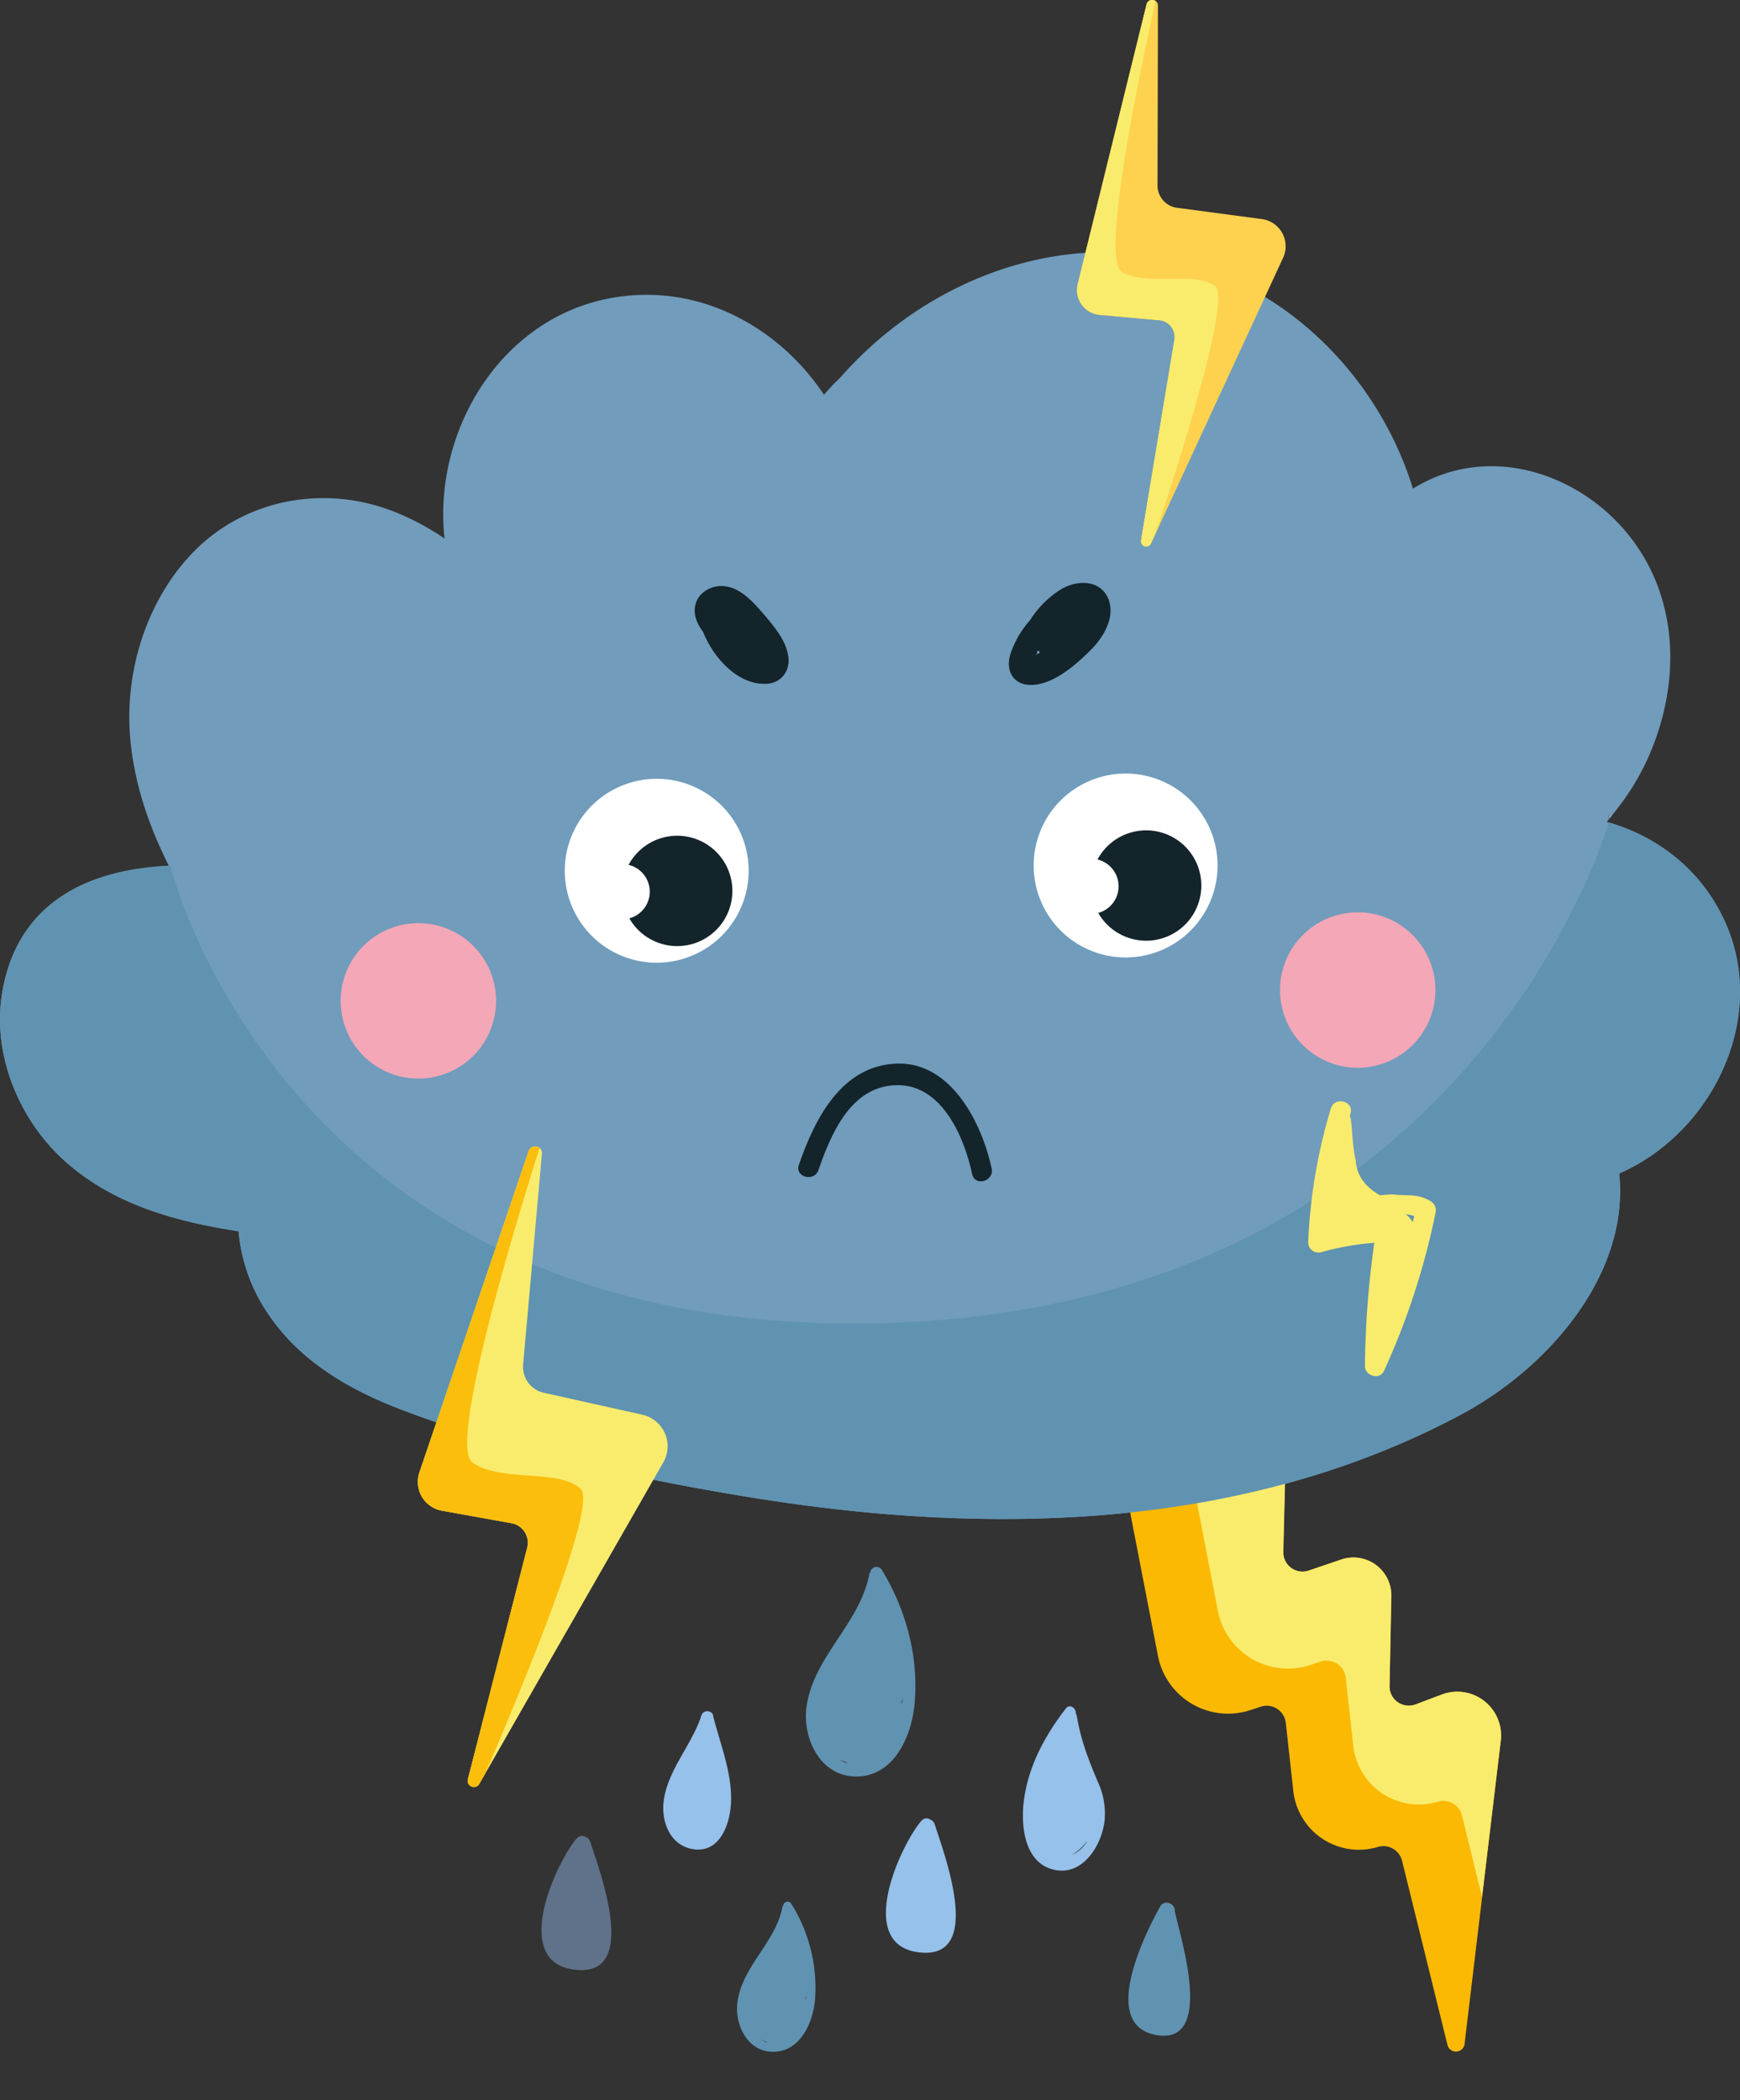 <svg xmlns="http://www.w3.org/2000/svg" viewBox="0 0 555.98 671.04"><rect x="0" y="0" width="555.98" height="671.04" fill="#333333" stroke="none"/><defs><style>.cls-1{fill:#719cbc;}.cls-2{fill:#8aa7b5;}.cls-3{fill:#fbb903;}.cls-4{fill:#f9ec6c;}.cls-5{fill:#95c1eb;}.cls-6{fill:#6093b1;}.cls-7{fill:#94b7ed;opacity:0.47;}.cls-8{fill:#fff;}.cls-9{fill:#14242b;}.cls-10{fill:#fed24f;}.cls-11{fill:#fbbe0d;}.cls-12{fill:#f4a7b7;}</style></defs><g id="Layer_2" data-name="Layer 2"><g id="Слой_2" data-name="Слой 2"><path class="cls-1" d="M551,294.14c-7.54-16.34-21.35-26.82-37-31.37-.2,0-.4-.12-.6-.18.22-.25.42-.53.64-.78,0-.95.05-1.48.05-1.48l1,.14a80.36,80.36,0,0,0,11.08-17.39c10.94-23.66,10.85-51.88-6.19-72.65-14.49-17.66-39.15-26.89-61-18.11a50.35,50.35,0,0,0-7.51,3.8C440.06,119,408.44,88,368.84,81.76c-37.87-5.94-75.62,10.7-100.28,38.81l-.12.1a73.25,73.25,0,0,0-5.15,5.46c-14.62-22-40.7-36.24-68.78-30.76-35.24,6.87-56.2,43.1-52.47,76.7a81.39,81.39,0,0,0-16.33-8.68c-22.27-8.7-47.91-3.95-64.55,13.64-14.79,15.64-21.61,38.62-19.46,59.85,1.43,14.19,6,27.31,12.25,39.75-.57,0-1.14.08-1.71.11l-2,.13L30,281.16C15.49,286.63,4.17,297.47.79,316.6-2.83,337,6.34,358.79,22,372.09c15.44,13.15,34.71,18.28,54.23,21.31a55.36,55.36,0,0,0,8.7,25.25c10.4,16.24,27,25.64,44.61,32.23,35.33,13.2,73.66,21.6,110.82,27.62,75.95,12.29,157,10.53,226.32-26.45,28.48-15.18,54.05-45.24,50.69-77.12C546.93,362.08,565.35,325.22,551,294.14Zm-76.77,75,.37-.13c.1.2.2.4.31.59C474.71,369.41,474.48,369.25,474.25,369.11Zm31.87-65.32c.87-.16.77.44,0,0Z"/><path class="cls-2" d="M474.62,369l-.37.13c.23.14.46.3.68.46C474.82,369.38,474.72,369.18,474.62,369Z"/><path class="cls-2" d="M506.12,303.79c.77.44.87-.16,0,0Z"/><path class="cls-2" d="M514.06,261.81c.38-.44.73-.89,1.1-1.34l-1-.14S514.1,260.86,514.06,261.81Z"/><path class="cls-3" d="M418.16,501.8l10.39-3.53a12.11,12.11,0,0,1,16,11.71L444,538.7a6.15,6.15,0,0,0,8.31,5.88l8.43-3.18a14,14,0,0,1,18.81,14.74l-11.58,96.93a2.78,2.78,0,0,1-5.45.34L448,594.53a6.15,6.15,0,0,0-7.75-4.42h0a21.08,21.08,0,0,1-27-17.87l-2.4-21.78a6.14,6.14,0,0,0-8.08-5.14l-3.05,1A22.82,22.82,0,0,1,370,529.06L357.9,466.62a6.14,6.14,0,0,1,5.09-7.24l40.86-6.31a6.15,6.15,0,0,1,7.08,6.23L410,495.83A6.15,6.15,0,0,0,418.16,501.8Z"/><path class="cls-4" d="M473.54,606.1l6-50A14,14,0,0,0,460.7,541.4l-8.43,3.18A6.15,6.15,0,0,1,444,538.7l.58-28.72a12.11,12.11,0,0,0-16-11.71l-10.39,3.53a6.15,6.15,0,0,1-8.12-6l.89-36.53a6.15,6.15,0,0,0-7.08-6.23l-25.87,4,11.12,57.58a22.83,22.83,0,0,0,29.74,17.29l3-1A6.15,6.15,0,0,1,430,536l2.41,21.78a21.07,21.07,0,0,0,27,17.87,6.14,6.14,0,0,1,7.74,4.42Z"/><path class="cls-2" d="M235.93,671v0h0Z"/><path class="cls-5" d="M228,548.78a1.43,1.43,0,0,0-.08-.22c.12-2-3.09-2.63-3.8-.47-3,9.33-10.56,17.14-12,26.94-1,6.75,1.84,14.65,9.44,15.8,7.44,1.12,10.81-5.93,11.75-12.13C234.79,568.72,230.45,558.29,228,548.78Zm-3.5,33.16h.05l0,0,0,0Zm2.26-22.72c0-.07,0-.14,0-.21l.06.24A.29.29,0,0,0,226.71,559.22Z"/><path class="cls-6" d="M281.68,501.45a2,2,0,0,0-3.57.81,1.73,1.73,0,0,0-.36.81c-3.06,15.77-17.86,26.24-20.05,42.31-1.32,9.66,4.06,21.6,15,22.19,12.57.68,18.54-12.45,19.51-23C293.65,529.48,289.56,514.32,281.68,501.45ZM288,544c.16-.52.31-1.05.44-1.58-.06.61-.14,1.23-.23,1.87ZM267.9,562.07a15.31,15.31,0,0,0,2.26.89,8.1,8.1,0,0,0,.85.53,16,16,0,0,1-2.08-.85C268.57,562.46,268.23,562.27,267.9,562.07Z"/><path class="cls-6" d="M252.81,608.2a1.4,1.4,0,0,0-2.55.58,1.36,1.36,0,0,0-.27.58c-2.19,11.29-12.78,18.79-14.35,30.29-.94,6.92,2.91,15.46,10.77,15.89,9,.48,13.27-8.92,14-16.44A50.66,50.66,0,0,0,252.81,608.2Zm4.53,30.45c.12-.37.22-.75.32-1.13-.05.43-.11.88-.17,1.34ZM243,651.6a10.17,10.17,0,0,0,1.61.64c.2.14.4.26.61.38a12.68,12.68,0,0,1-1.49-.61C243.43,651.88,243.18,651.74,243,651.6Z"/><path class="cls-5" d="M350.77,569.25c-2.94-6.93-5.46-13.42-6.68-20.91a1.77,1.77,0,0,0-.36-.82c.21-1.7-1.89-3.31-3.14-1.68-6.67,8.64-12,18.42-13.42,29.37-1.09,8.24.17,20.75,10.49,22.34,8.8,1.35,14.51-8.46,15.3-15.94A24.25,24.25,0,0,0,350.77,569.25Zm-10.2.48v0h0Zm2.07,22.82-.16.06a14.32,14.32,0,0,0,4.69-4.17l.15-.1A9.82,9.82,0,0,1,342.64,592.55Z"/><path class="cls-5" d="M298.68,582.87a2.62,2.62,0,0,0-1.54-1.57,2.06,2.06,0,0,0-2.54.26l-.21.21-.06.06c-6.94,8.35-20.7,38.9-1.32,41.86C315.17,627.07,301.39,591.67,298.68,582.87Zm-2.74,27.41,0,.12,0,0A.17.17,0,0,1,295.94,610.28Z"/><path class="cls-7" d="M188.62,588.46a2.67,2.67,0,0,0-1.54-1.58,2.06,2.06,0,0,0-2.54.27l-.21.21-.06,0c-6.94,8.35-20.7,38.91-1.32,41.87C205.11,632.66,191.34,597.26,188.62,588.46Zm-2.74,27.4,0,.12,0,0S185.88,615.89,185.88,615.86Z"/><path class="cls-6" d="M375.54,611.29a1.61,1.61,0,0,0-.17-.43c.46-2.48-3.26-4.28-4.69-1.69-4.6,8.32-19.74,38.1-.91,41.08C388.28,653.19,377,618.49,375.54,611.29Z"/><path class="cls-8" d="M180.46,278.59a29.38,29.38,0,1,1,29.72,29A29.38,29.38,0,0,1,180.46,278.59Z"/><path class="cls-9" d="M198.76,284.86a17.63,17.63,0,1,1,17.83,17.42A17.63,17.63,0,0,1,198.76,284.86Z"/><path class="cls-8" d="M190,285a8.81,8.81,0,1,1,8.91,8.71A8.81,8.81,0,0,1,190,285Z"/><path class="cls-8" d="M330.29,276.86A29.38,29.38,0,1,1,360,305.91,29.38,29.38,0,0,1,330.29,276.86Z"/><path class="cls-9" d="M348.6,283.13a17.63,17.63,0,1,1,17.83,17.43A17.62,17.62,0,0,1,348.6,283.13Z"/><path class="cls-8" d="M339.78,283.23A8.82,8.82,0,1,1,348.7,292,8.81,8.81,0,0,1,339.78,283.23Z"/><path class="cls-10" d="M366.36,1.41l-22,89.4a7.94,7.94,0,0,0,7,9.81l19.1,1.73a5.35,5.35,0,0,1,4.8,6.21l-10.66,64.1a1.68,1.68,0,0,0,3.18,1L410,82.33A8.76,8.76,0,0,0,403.21,70l-27.09-3.6a7.2,7.2,0,0,1-6.26-7.16L370,1.85A1.84,1.84,0,0,0,366.36,1.41Z"/><path class="cls-4" d="M388.3,91.46c-6.37-5-21.54.23-29.85-4.59-7.12-4.13,6.67-68.19,10.77-86.51a1.82,1.82,0,0,0-2.86,1l-22,89.4a7.94,7.94,0,0,0,7,9.81l19.1,1.73a5.35,5.35,0,0,1,4.8,6.21l-10.66,64.1a1.68,1.68,0,0,0,3.18,1l1.35-2.93C375.19,152.53,393.65,95.67,388.3,91.46Z"/><path class="cls-9" d="M261.52,373.83c4.07-11.77,10.51-27,25.18-27.12,14.21-.16,21.38,16.46,23.94,28.44.87,4.07,7.09,2.27,6.22-1.8-3.08-14.44-12.9-34.08-30.23-33.53-17.78.56-26.33,17.75-31.37,32.36-1.36,3.95,4.91,5.57,6.26,1.65Z"/><path class="cls-9" d="M243.69,195.85c-3.3-3.83-7.64-8.59-13.13-8.62-4,0-7.8,2.5-8.48,6.54-.5,3,.78,5.73,2.6,8.18,3.26,8.27,11.32,17.24,20.6,16.5,4.52-.37,7.15-4.2,6.64-8.51C251.28,204.6,247.06,199.78,243.69,195.85Z"/><path class="cls-9" d="M354.48,192.4A4,4,0,0,0,354,191c-2.78-6-10.17-5.66-15.15-2.61a31.54,31.54,0,0,0-9.77,9.84,30.29,30.29,0,0,0-6.16,10.58c-1.87,5.71,1.1,10.48,7.34,10,7-.48,14.26-7,18.86-11.76C352.57,203.46,356,197.63,354.48,192.4Zm-23.05,16c0-.21.11-.42.16-.63a2.9,2.9,0,0,0,.49.35,3,3,0,0,0,.18.36c-.19.13-.38.27-.58.39a6.91,6.91,0,0,0-.74.48A1.75,1.75,0,0,0,331.43,208.39Z"/><path class="cls-2" d="M474.62,369l-.37.13c.23.14.46.3.68.46C474.82,369.38,474.72,369.18,474.62,369Z"/><path class="cls-2" d="M506.12,303.79c.77.44.87-.16,0,0Z"/><path class="cls-6" d="M.79,316.6C-2.83,337,6.34,358.79,22,372.09c15.44,13.15,34.71,18.28,54.23,21.31a55.36,55.36,0,0,0,8.7,25.25c10.4,16.24,27,25.64,44.61,32.23,35.33,13.2,73.66,21.6,110.82,27.62,75.95,12.29,157,10.53,226.32-26.45,28.48-15.18,54.05-45.24,50.69-77.12,29.59-12.85,48-49.71,33.68-80.79-7.54-16.33-21.33-26.8-37-31.36-2.09,7.1-48,155.78-233.43,160-190,4.35-226.25-146.38-226.25-146.38l-.61-.2c.06.14.12.27.19.4C29,277.67,5.89,287.77.79,316.6Zm505.33-12.81c.87-.16.77.44,0,0ZM474.62,369c.1.2.2.4.31.59-.22-.16-.45-.32-.68-.46Z"/><path class="cls-4" d="M168.91,367.76,134,470.45a9.36,9.36,0,0,0,7.21,12.23l22.25,4a6.32,6.32,0,0,1,5,7.78l-19,74.15a2,2,0,0,0,3.63,1.47l58.87-102.87A10.33,10.33,0,0,0,205.2,452l-31.44-7a8.48,8.48,0,0,1-6.61-9l6-67.3A2.18,2.18,0,0,0,168.91,367.76Z"/><path class="cls-11" d="M185.52,475.68c-7-6.53-25.3-1.91-34.57-8.42-7.94-5.57,14.75-79.35,21.44-100.43a2.16,2.16,0,0,0-3.48.93L134,470.45a9.36,9.36,0,0,0,7.21,12.23l22.25,4a6.32,6.32,0,0,1,5,7.78l-19,74.15a2,2,0,0,0,3.63,1.47l1.89-3.29C163.92,546,191.37,481.17,185.52,475.68Z"/><path class="cls-12" d="M108.85,320.07A24.83,24.83,0,1,1,134,344.61,24.84,24.84,0,0,1,108.85,320.07Z"/><path class="cls-12" d="M409,316.61a24.83,24.83,0,1,1,25.11,24.54A24.83,24.83,0,0,1,409,316.61Z"/><path class="cls-4" d="M457.19,383.83c-4.39-2.66-7.48-1.57-12.36-2.25-1.3.11-2.61.21-3.92.29q-7.37-4.19-7.73-11.29c-1-4-1-8.56-1.5-12.68a3.38,3.38,0,0,0-.4-1.27c.08-.27.15-.55.24-.82,1.21-4-5.06-5.63-6.27-1.65A172.38,172.38,0,0,0,418,397a3.27,3.27,0,0,0,4.14,3.08,87.94,87.94,0,0,1,17-3,296.65,296.65,0,0,0-3,39.41c0,3.06,4.69,4.55,6.06,1.56a232.5,232.5,0,0,0,16.5-50.59A3.35,3.35,0,0,0,457.19,383.83Zm-11.72,14.69c0,.1,0,.21,0,.31h-.07l.06-.44S445.47,398.48,445.47,398.52Zm5.8-8.27a9.23,9.23,0,0,0-2.09-2.29,12.26,12.26,0,0,1,2.69.56c-.14.68-.29,1.36-.44,2C451.37,390.46,451.33,390.35,451.27,390.25Z"/></g></g></svg>